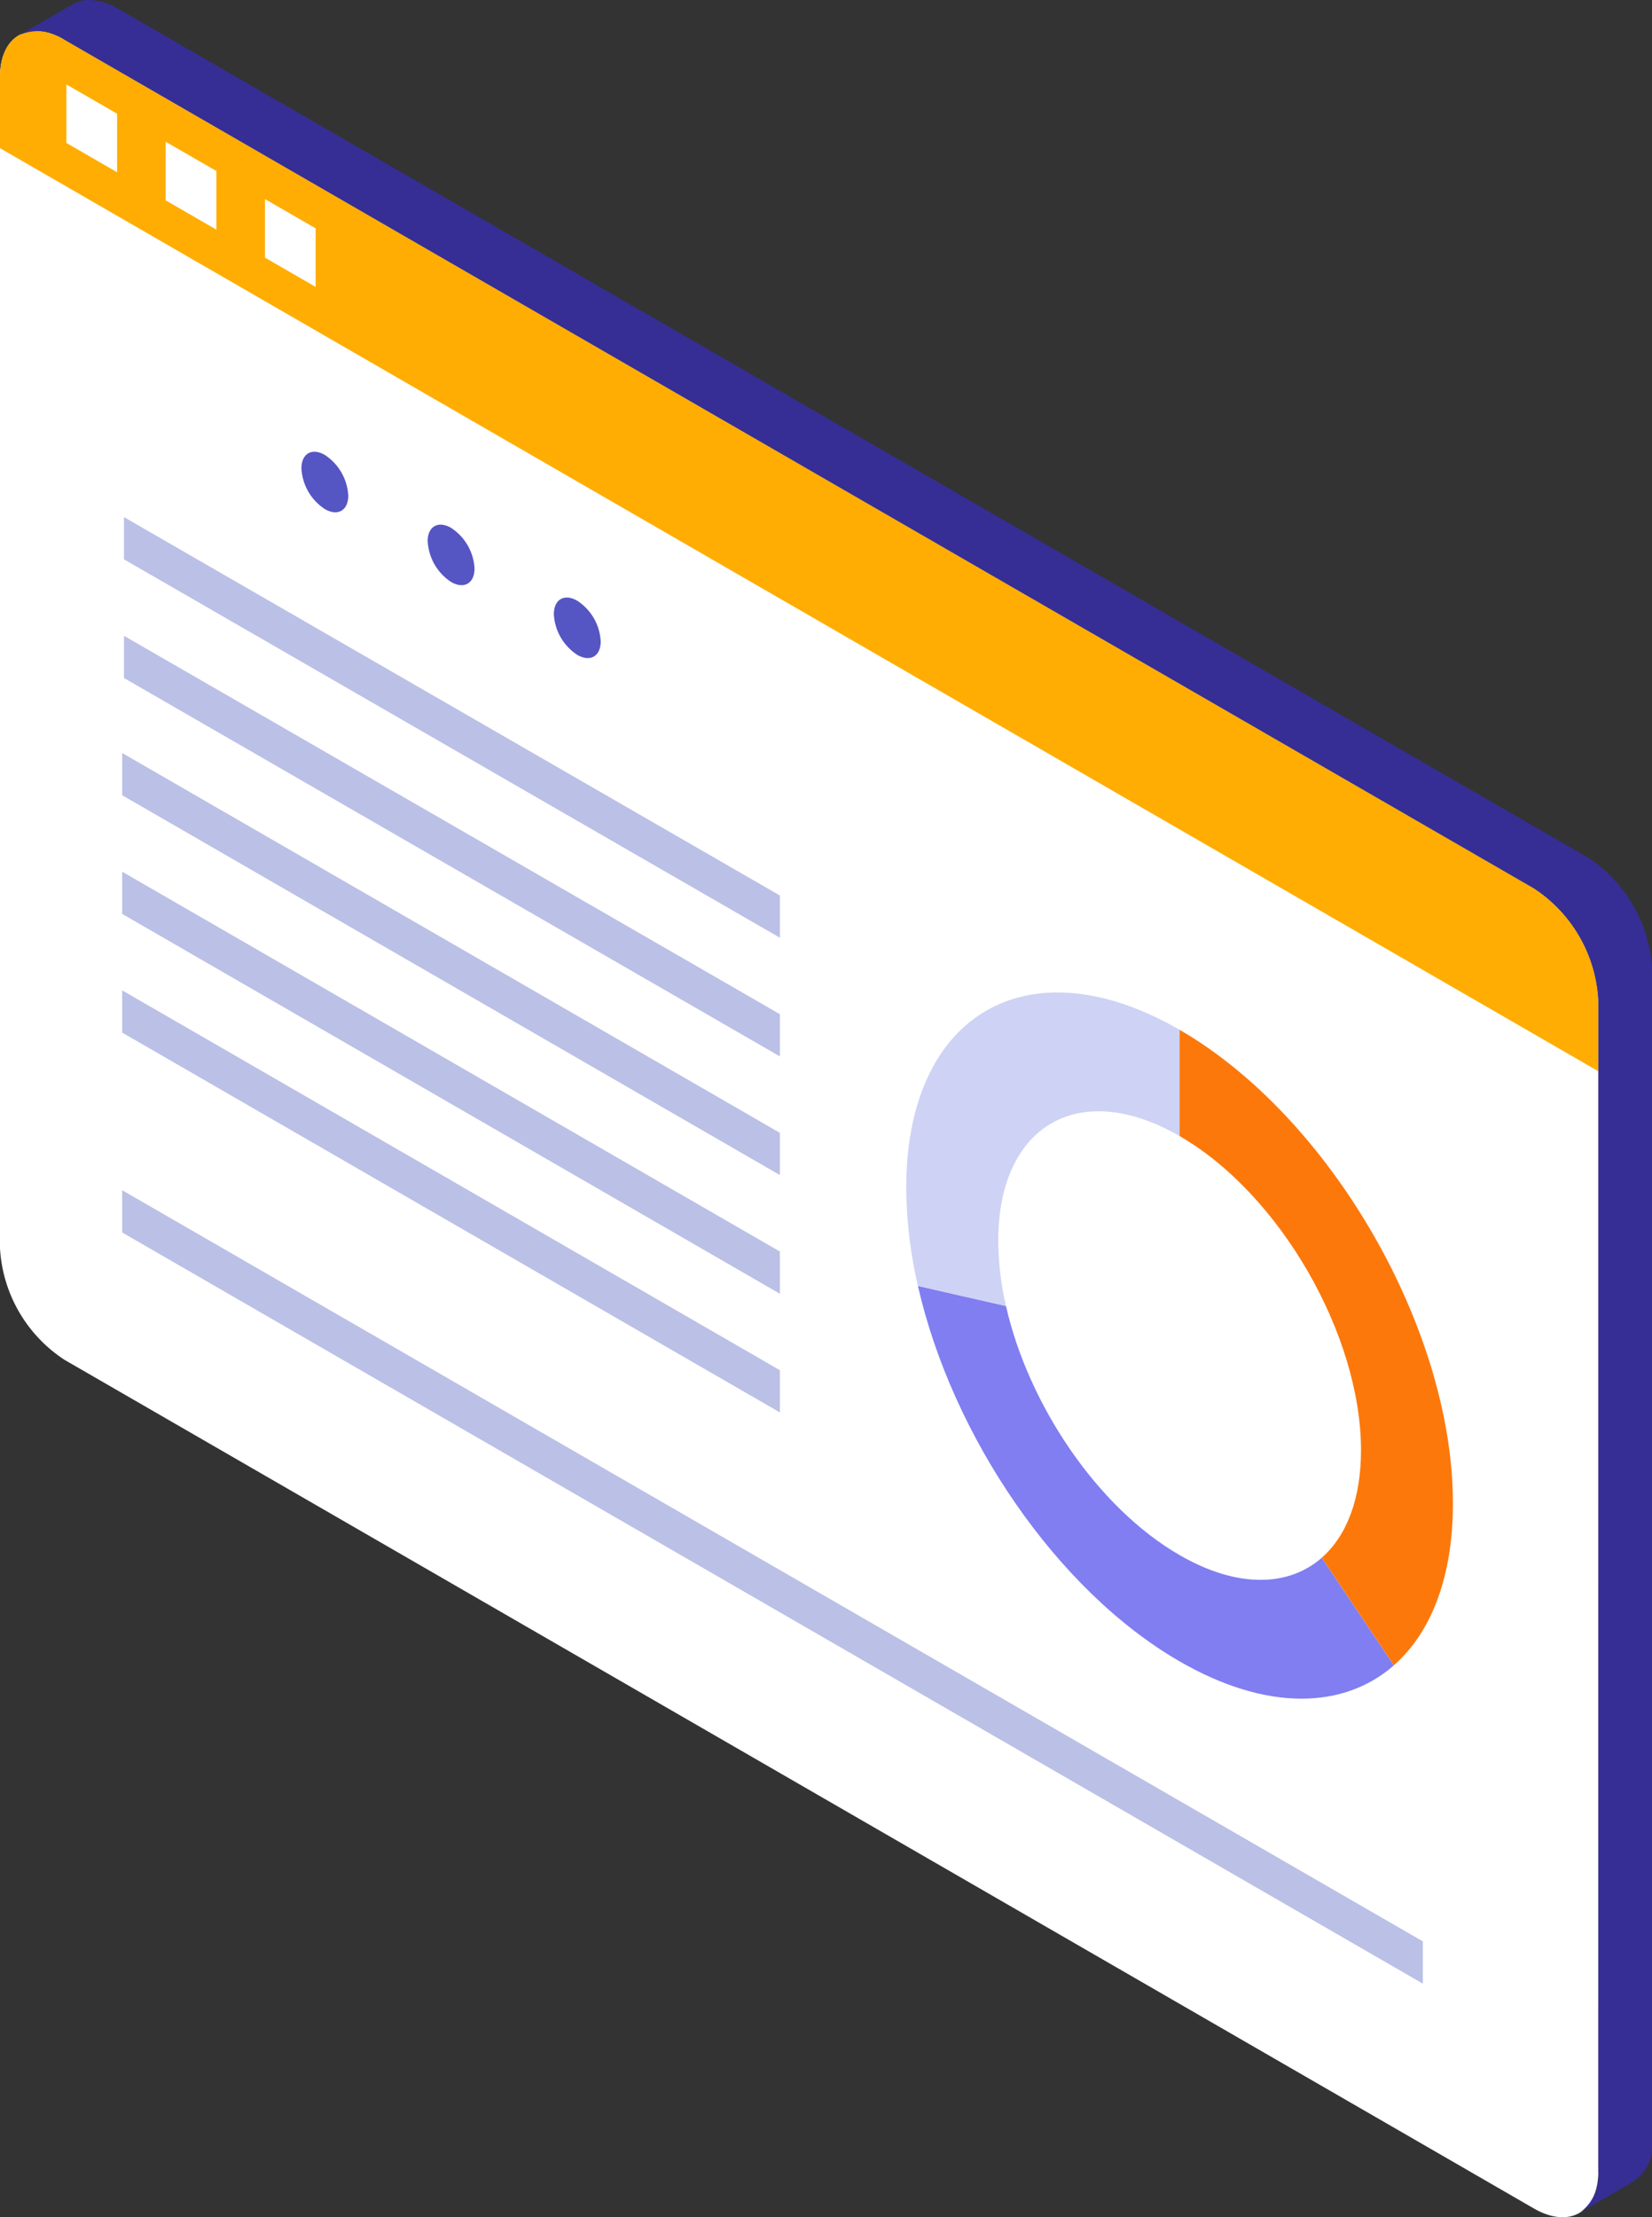 <svg id="Grupo_237454" data-name="Grupo 237454" xmlns="http://www.w3.org/2000/svg" xmlns:xlink="http://www.w3.org/1999/xlink" width="92.338" height="123.893" viewBox="0 0 92.338 123.893">
  <rect x="0" y="0" width="92.338" height="123.893" fill="#333333" stroke="none"/>
  <defs>
    <clipPath id="clip-path">
      <rect id="Rectángulo_313179" data-name="Rectángulo 313179" width="92.338" height="123.893" fill="none"/>
    </clipPath>
    <clipPath id="clip-path-2">
      <path id="Trazado_232185" data-name="Trazado 232185" d="M4.628.231h0l-.008,0L4.6.247,1.628,1.962h0a2.534,2.534,0,0,1,2.523.256L86.291,49.642a7.984,7.984,0,0,1,3.6,6.234v65.451a2.573,2.573,0,0,1-.977,2.269L91.7,121.99l0,0a2.437,2.437,0,0,0,1.2-2.392V54.144a7.987,7.987,0,0,0-3.6-6.234L7.151.487A3.235,3.235,0,0,0,5.554,0a1.871,1.871,0,0,0-.926.231" transform="translate(-1.628)" fill="none"/>
    </clipPath>
    <linearGradient id="linear-gradient" x1="0.168" y1="0.906" x2="0.173" y2="0.906" gradientUnits="objectBoundingBox">
      <stop offset="0" stop-color="#5652cc"/>
      <stop offset="0.551" stop-color="#5652cc"/>
      <stop offset="0.59" stop-color="#3c35a0"/>
      <stop offset="0.6" stop-color="#362e94"/>
      <stop offset="1" stop-color="#362e94"/>
    </linearGradient>
  </defs>
  <g id="Grupo_237449" data-name="Grupo 237449">
    <g id="Grupo_237448" data-name="Grupo 237448" clip-path="url(#clip-path)">
      <path id="Trazado_232180" data-name="Trazado 232180" d="M89.338,122.216c0,2.286-1.62,3.221-3.6,2.078L3.6,76.87A7.986,7.986,0,0,1,0,70.636V5.186C0,2.9,1.62,1.965,3.6,3.107l82.14,47.423a7.987,7.987,0,0,1,3.6,6.235Z" transform="translate(0 -0.889)" fill="#fff"/>
      <path id="Trazado_232181" data-name="Trazado 232181" d="M85.739,50.531,3.6,3.107C1.62,1.964,0,2.9,0,5.185V9.168L89.338,60.748V56.765a7.986,7.986,0,0,0-3.6-6.235" transform="translate(0 -0.889)" fill="#ffad02"/>
      <path id="Trazado_232182" data-name="Trazado 232182" d="M5.618,7.14,8.451,8.776v3.272L5.618,10.411Z" transform="translate(-1.906 -2.423)" fill="#fff"/>
      <path id="Trazado_232183" data-name="Trazado 232183" d="M14.017,11.989l2.834,1.636V16.9l-2.834-1.636Z" transform="translate(-4.756 -4.068)" fill="#fff"/>
      <path id="Trazado_232184" data-name="Trazado 232184" d="M22.416,16.838l2.834,1.636v3.272L22.416,20.11Z" transform="translate(-7.607 -5.714)" fill="#fff"/>
    </g>
  </g>
  <g id="Grupo_237451" data-name="Grupo 237451" transform="translate(1.076)">
    <g id="Grupo_237450" data-name="Grupo 237450" clip-path="url(#clip-path-2)">
      <rect id="Rectángulo_313180" data-name="Rectángulo 313180" width="140.833" height="152.668" transform="translate(-53.519 30.899) rotate(-30)" fill="url(#linear-gradient)"/>
    </g>
  </g>
  <g id="Grupo_237453" data-name="Grupo 237453">
    <g id="Grupo_237452" data-name="Grupo 237452" clip-path="url(#clip-path)">
      <path id="Trazado_232186" data-name="Trazado 232186" d="M36.178,45.309c0-.835.587-1.173,1.309-.756A2.893,2.893,0,0,1,38.8,46.821c0,.835-.585,1.174-1.309.756a2.9,2.9,0,0,1-1.309-2.268" transform="translate(-12.276 -15.058)" fill="#5655c4"/>
      <path id="Trazado_232187" data-name="Trazado 232187" d="M25.5,39.143c0-.835.587-1.173,1.309-.756a2.9,2.9,0,0,1,1.309,2.268c0,.835-.587,1.174-1.309.756A2.9,2.9,0,0,1,25.5,39.143" transform="translate(-8.652 -12.965)" fill="#5655c4"/>
      <path id="Trazado_232188" data-name="Trazado 232188" d="M49.476,52.987a2.892,2.892,0,0,0-1.309-2.268c-.723-.418-1.309-.079-1.309.756a2.893,2.893,0,0,0,1.309,2.268c.724.418,1.309.079,1.309-.756" transform="translate(-15.9 -17.15)" fill="#5655c4"/>
      <path id="Trazado_232189" data-name="Trazado 232189" d="M10.49,43.736,47.152,64.88v2.359L10.49,46.095Z" transform="translate(-3.56 -14.841)" fill="#bbc0e6"/>
      <path id="Trazado_232190" data-name="Trazado 232190" d="M10.49,53.774,47.152,74.918v2.359L10.49,56.133Z" transform="translate(-3.56 -18.247)" fill="#bbc0e6"/>
      <path id="Trazado_232191" data-name="Trazado 232191" d="M10.336,63.687,47.1,84.913v2.359L10.336,66.047Z" transform="translate(-3.507 -21.611)" fill="#bbc0e6"/>
      <path id="Trazado_232192" data-name="Trazado 232192" d="M10.336,73.725,47.1,94.951v2.359L10.336,76.084Z" transform="translate(-3.507 -25.017)" fill="#bbc0e6"/>
      <path id="Trazado_232193" data-name="Trazado 232193" d="M10.336,83.762,47.1,104.988v2.359L10.336,86.122Z" transform="translate(-3.507 -28.423)" fill="#bbc0e6"/>
      <path id="Trazado_232194" data-name="Trazado 232194" d="M10.336,100.665l72.7,41.973V145l-72.7-41.973Z" transform="translate(-3.507 -34.159)" fill="#bbc0e6"/>
      <path id="Trazado_232195" data-name="Trazado 232195" d="M82.582,109.884c1.259,5.538,5.127,11.276,9.705,13.919,3.221,1.86,6.089,1.779,7.946.147l4.03,6.012c-2.8,2.46-7.121,2.581-11.976-.221-6.9-3.984-12.729-12.631-14.627-20.978Z" transform="translate(-26.353 -36.907)" fill="#807ef1"/>
      <path id="Trazado_232196" data-name="Trazado 232196" d="M76.672,94.852a24.872,24.872,0,0,0,.653,5.488l4.922,1.122a16.516,16.516,0,0,1-.433-3.642c0-6.465,4.539-9.086,10.138-5.853V86.03c-8.439-4.872-15.28-.922-15.28,8.822" transform="translate(-26.017 -28.485)" fill="#ced2f4"/>
      <path id="Trazado_232197" data-name="Trazado 232197" d="M99.8,87.1v5.937c5.6,3.233,10.139,11.1,10.139,17.56,0,2.746-.821,4.8-2.192,6l4.03,6.012c2.067-1.816,3.3-4.9,3.3-9.044,0-9.744-6.841-21.593-15.28-26.466" transform="translate(-33.866 -29.557)" fill="#fc780b"/>
    </g>
  </g>
</svg>
